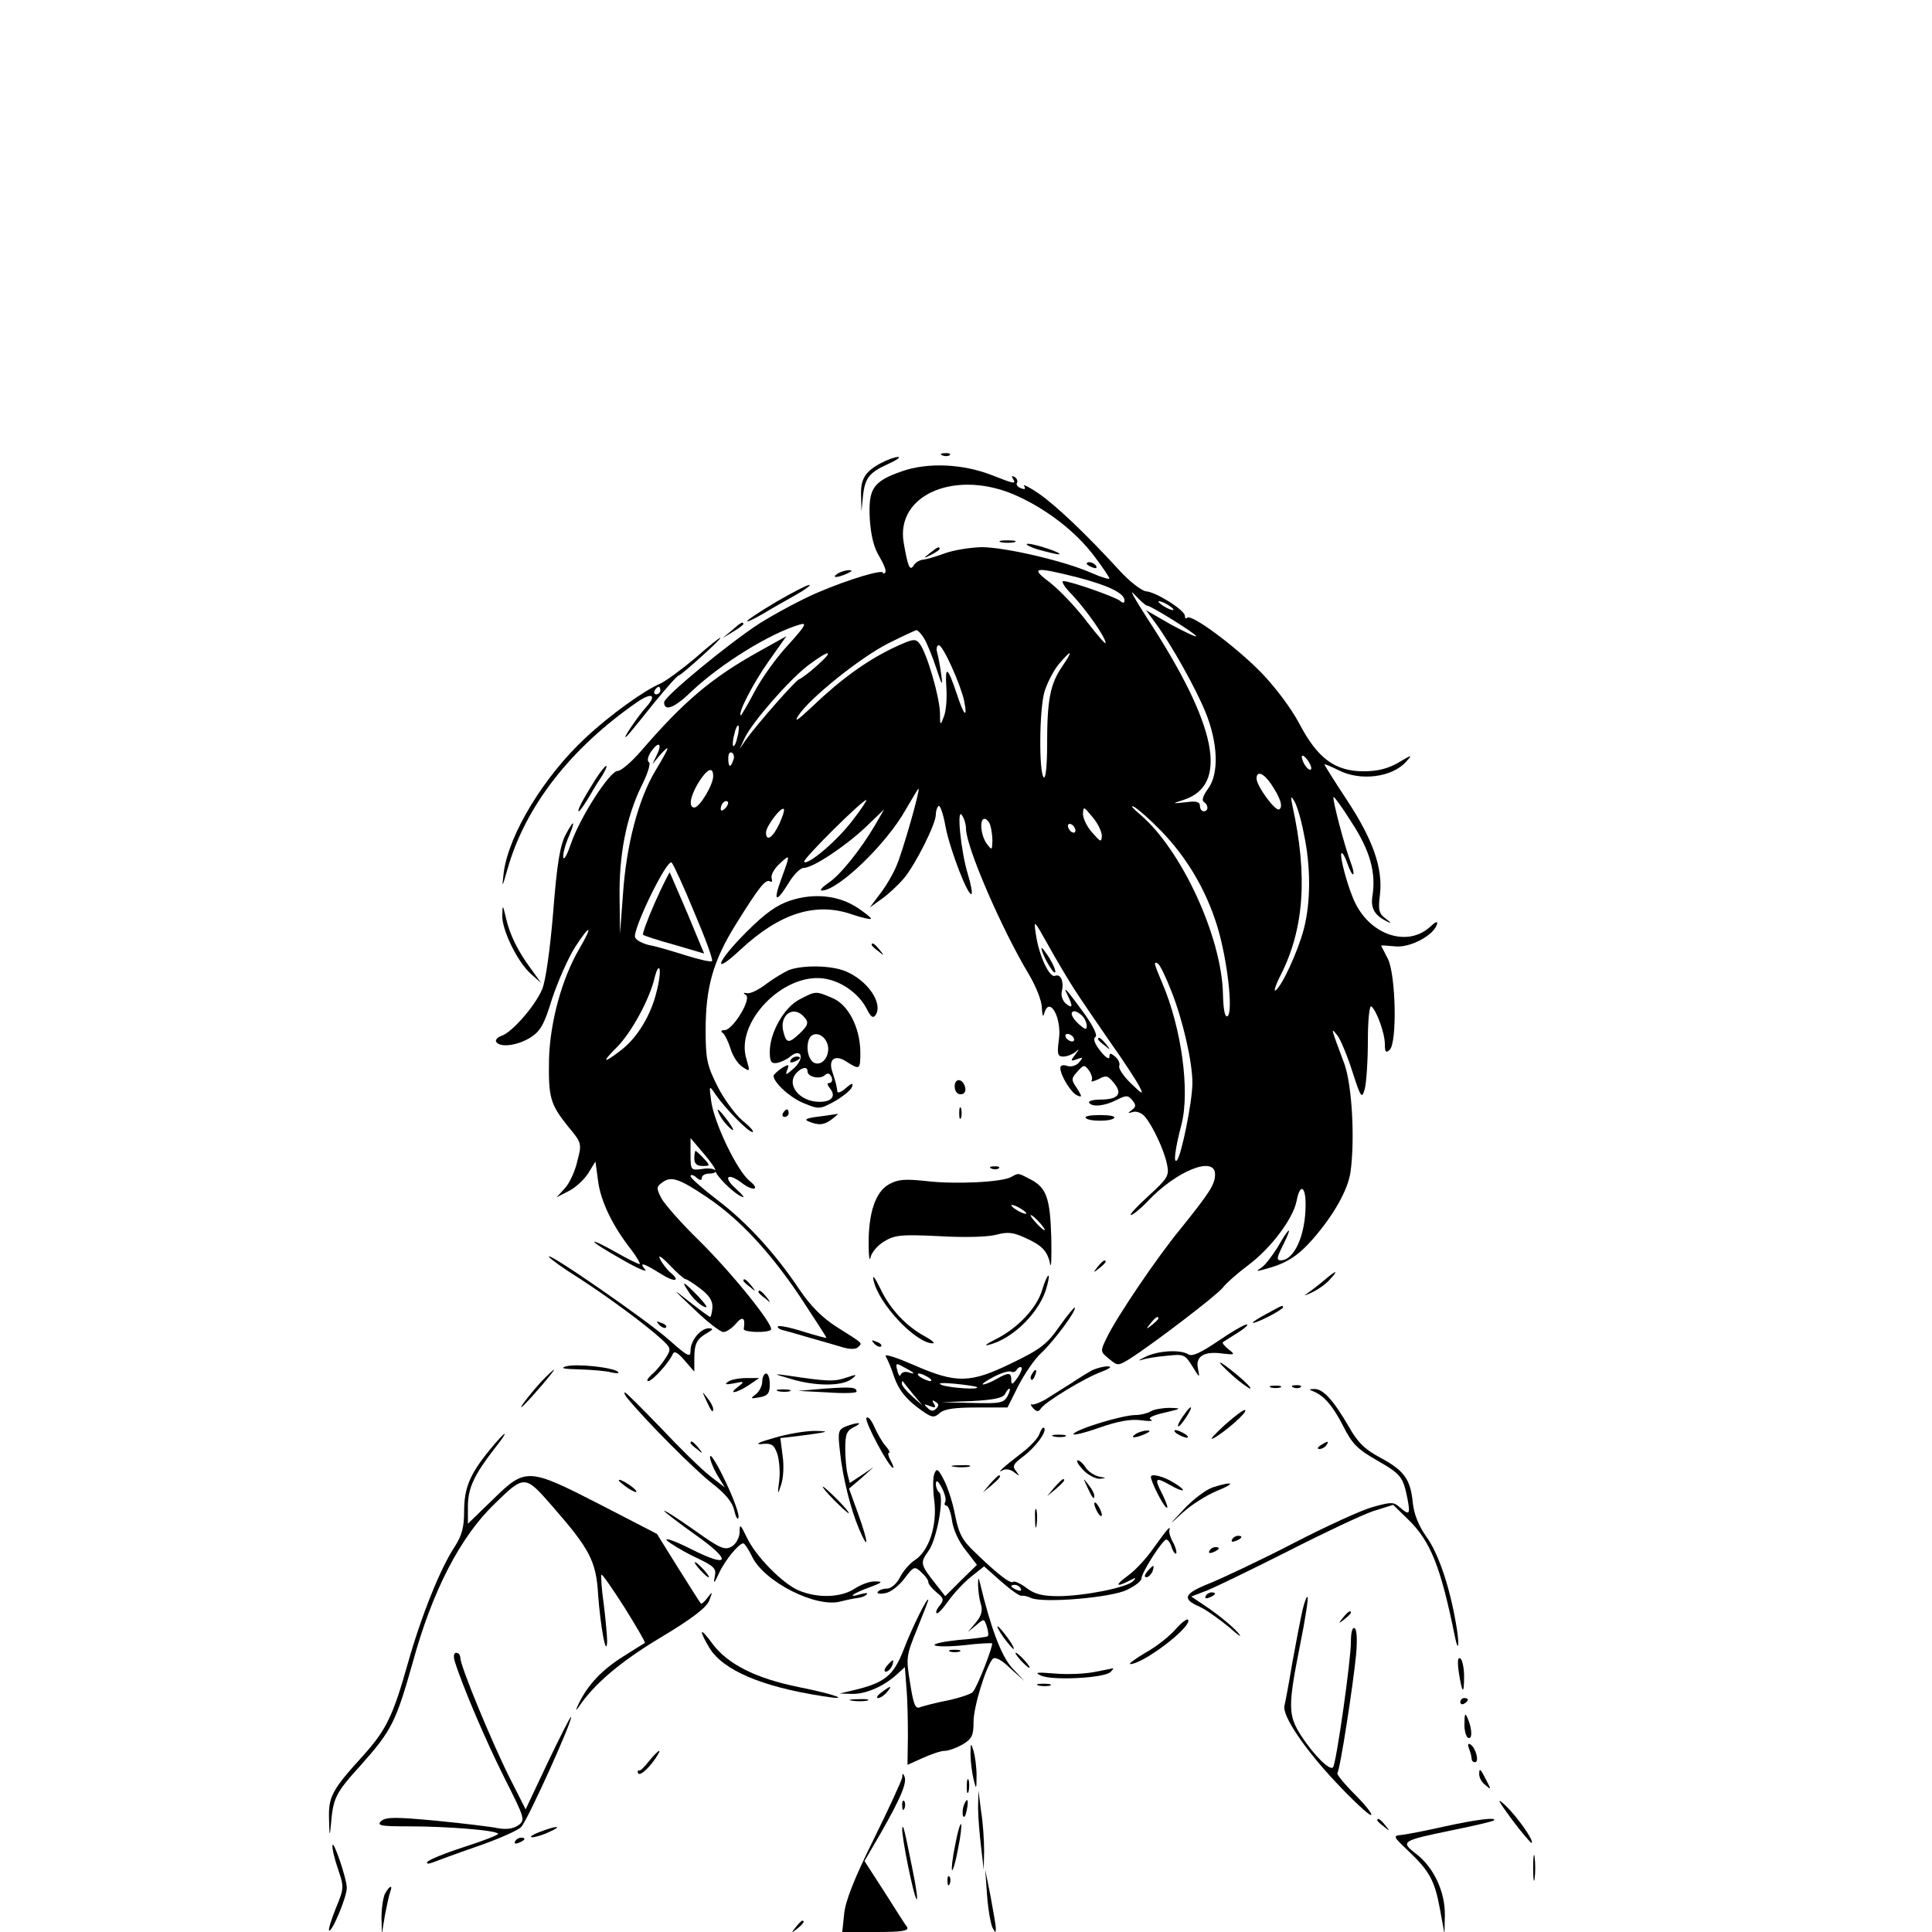 <?xml version="1.0" standalone="no"?>
<!DOCTYPE svg PUBLIC "-//W3C//DTD SVG 20010904//EN"
 "http://www.w3.org/TR/2001/REC-SVG-20010904/DTD/svg10.dtd">
<svg version="1.0" xmlns="http://www.w3.org/2000/svg"
 width="512pt" height="512pt" viewBox="0 0 512 512"
 preserveAspectRatio="xMidYMid meet">
<g transform="translate(0,512) scale(0.1,-0.1)"
fill="#000000" stroke="none">
<path d="M2498 3913 c7 -3 16 -2 19 1 4 3 -2 6 -13 5 -11 0 -14 -3 -6 -6z"/>
<path d="M2335 3893 c-43 -23 -55 -43 -53 -88 l1 -40 4 40 c5 49 17 63 68 86
22 10 33 18 25 18 -8 0 -28 -7 -45 -16z"/>
<path d="M2390 3871 c-77 -27 -89 -46 -85 -126 3 -45 11 -77 26 -101 11 -19
19 -38 15 -41 -3 -4 -6 -4 -6 -1 0 10 -90 -17 -170 -51 -41 -17 -112 -55 -157
-83 -83 -54 -253 -194 -253 -209 0 -26 28 -15 74 30 78 73 207 153 286 176 20
6 14 -4 -32 -55 -32 -34 -72 -91 -90 -126 -18 -34 -34 -61 -35 -60 -8 7 34 87
75 145 l46 65 -70 -39 c-128 -71 -201 -133 -315 -265 -25 -29 -53 -53 -62 -53
-21 0 -100 -123 -124 -193 -9 -27 -18 -44 -20 -37 -2 6 3 28 11 48 22 51 19
58 -5 13 -15 -29 -23 -77 -33 -205 -8 -98 -20 -183 -29 -204 -18 -44 -81 -116
-108 -124 -11 -4 -17 -11 -14 -16 10 -16 56 -10 90 11 27 17 37 34 58 103 15
45 42 107 61 137 40 62 49 60 12 -3 -47 -80 -78 -195 -81 -292 -2 -104 3 -121
51 -181 36 -43 36 -45 24 -91 -6 -27 -21 -59 -33 -72 l-22 -24 33 17 c18 9 41
31 51 47 l19 31 7 -52 c7 -54 39 -120 88 -182 16 -21 25 -38 22 -38 -4 0 -32
14 -62 31 -30 17 -56 30 -58 28 -2 -2 31 -23 72 -46 41 -24 70 -36 63 -28 -18
22 -5 18 40 -10 39 -25 56 -21 24 5 -8 8 -20 23 -25 34 -6 12 5 5 25 -16 20
-21 39 -38 43 -38 3 0 21 -11 39 -25 24 -18 33 -33 32 -50 -1 -14 -4 -25 -6
-25 -2 0 -27 18 -56 41 -47 37 -46 36 13 -20 35 -34 70 -61 78 -61 8 0 23 10
34 23 17 20 25 15 20 -15 -1 -9 63 -11 72 -2 10 10 -105 153 -193 239 -45 44
-88 93 -97 109 -14 27 -14 31 3 43 23 17 45 9 118 -40 86 -58 166 -144 246
-263 38 -58 70 -107 70 -109 0 -2 -28 6 -61 16 -34 11 -64 17 -67 14 -3 -2 1
-6 9 -9 8 -2 41 -11 74 -21 33 -9 73 -21 90 -26 18 -5 33 -5 39 1 12 12 15 8
-56 53 -39 25 -69 55 -99 99 -64 96 -140 179 -218 238 -39 30 -71 58 -71 63 0
5 7 4 15 -3 10 -9 15 -9 15 -1 0 6 9 11 21 11 11 0 18 4 15 8 -3 5 -19 7 -36
4 -29 -4 -30 -3 -30 39 l0 43 34 -40 c18 -21 33 -42 32 -46 -2 -10 46 -59 69
-69 11 -6 4 4 -15 21 -35 31 -22 44 16 15 30 -23 50 -18 21 5 -33 26 -93 151
-102 210 -6 45 -6 45 11 20 26 -38 87 -100 98 -100 6 0 -6 14 -26 30 -20 17
-50 58 -67 92 -27 54 -31 71 -31 147 0 116 20 185 81 283 60 96 78 120 90 112
5 -3 6 1 4 8 -3 8 6 25 20 38 30 28 30 28 6 -38 -23 -62 -15 -67 19 -12 13 22
31 40 40 40 24 0 109 56 164 108 l49 47 -23 -40 c-40 -68 -94 -135 -125 -155
-16 -11 -24 -20 -17 -20 43 0 171 123 222 214 18 31 33 56 34 56 6 0 -42 -167
-58 -204 -9 -22 -29 -56 -44 -75 l-27 -36 32 23 c17 12 44 37 59 55 30 36 84
143 84 168 0 9 3 19 7 23 4 4 13 -21 19 -56 12 -61 60 -186 69 -177 2 3 -2 26
-10 52 -19 62 -30 178 -16 157 6 -8 11 -25 11 -36 0 -48 95 -267 166 -385 19
-32 35 -71 35 -90 1 -19 3 -26 6 -16 13 51 48 -10 39 -69 -5 -38 -3 -44 12
-44 10 0 24 6 32 12 11 10 11 9 0 -6 -14 -18 -13 -19 4 -13 16 6 17 5 6 -8 -7
-9 -21 -13 -31 -10 -11 4 -19 2 -19 -5 0 -20 29 -67 45 -73 13 -6 13 -3 -1 19
-16 23 -15 26 1 44 17 19 19 19 31 3 7 -10 10 -22 7 -26 -3 -5 5 -3 18 3 20
11 25 10 41 -10 24 -29 11 -44 -36 -44 -19 0 -32 -4 -30 -8 8 -13 42 -9 73 7
26 13 30 13 42 -1 10 -13 10 -17 -2 -26 -11 -8 -11 -9 3 -5 9 3 23 -2 31 -11
22 -25 53 -92 60 -129 6 -29 1 -36 -49 -82 -31 -28 -52 -51 -47 -51 5 0 25 16
44 36 77 82 179 122 179 72 0 -27 -14 -48 -91 -144 -65 -79 -170 -235 -196
-289 -18 -37 -17 -37 6 -56 23 -19 24 -19 55 0 64 41 229 167 246 188 10 13
41 40 69 61 60 45 118 123 127 169 9 47 24 41 24 -9 0 -81 -30 -148 -66 -148
-12 0 -10 8 6 40 27 54 18 51 -14 -5 -15 -24 -34 -49 -44 -55 -14 -9 -13 -10
8 -4 58 15 88 34 128 79 56 64 94 131 101 179 12 88 4 229 -16 286 -38 102
-37 98 -18 75 8 -11 26 -54 39 -95 23 -71 25 -73 33 -45 4 17 8 73 8 127 0 53
4 94 9 91 13 -9 36 -70 36 -100 0 -22 3 -24 13 -15 20 21 16 199 -5 241 -10
19 -18 35 -18 35 0 1 17 0 38 -2 39 -4 101 29 110 58 3 10 -3 8 -19 -7 -58
-52 -153 -23 -196 61 -19 36 -44 128 -38 135 3 2 10 -10 16 -28 6 -18 13 -30
15 -28 3 2 -1 17 -7 33 -15 39 -49 167 -45 172 2 1 24 -29 49 -69 48 -74 64
-132 54 -194 -5 -33 6 -52 43 -69 8 -4 5 0 -7 9 -19 14 -21 23 -16 64 8 70
-18 145 -87 250 -33 50 -60 93 -60 95 0 2 17 -5 37 -15 58 -30 142 -19 179 22
18 20 17 20 -20 -2 -28 -16 -55 -23 -92 -23 -76 0 -122 34 -170 125 -22 42
-65 99 -103 138 -68 69 -184 155 -195 144 -3 -4 -6 -1 -6 5 0 15 -76 63 -103
65 -11 1 -44 26 -71 56 -90 98 -166 170 -213 203 -25 17 -43 26 -39 20 5 -8 2
-10 -8 -6 -9 3 -14 10 -11 14 3 5 0 12 -6 16 -8 4 -9 3 -5 -4 10 -16 5 -15
-56 9 -77 30 -170 34 -238 10z m307 -66 c79 -36 155 -95 203 -159 22 -29 40
-56 40 -59 0 -3 -21 3 -46 14 -71 32 -231 69 -293 69 -31 -1 -74 -8 -96 -16
-22 -8 -48 -16 -58 -17 -10 -1 -22 -8 -26 -16 -10 -15 -15 -3 -26 60 -23 130
142 198 302 124z m158 -215 c81 -21 125 -42 125 -61 0 -8 -4 -8 -12 -1 -15 11
-131 52 -150 52 -7 0 4 -17 24 -37 38 -41 88 -112 88 -127 0 -5 -22 21 -50 57
-27 36 -71 82 -96 102 -56 42 -44 44 71 15z m185 -75 c10 0 130 -75 130 -81 0
-3 -30 11 -67 31 l-66 38 25 -34 c42 -57 106 -171 133 -237 33 -82 36 -163 6
-203 -12 -16 -17 -30 -11 -34 13 -8 13 -25 0 -25 -5 0 -10 6 -10 14 0 11 -10
14 -37 10 -38 -4 -38 -4 -7 6 122 39 90 198 -98 485 -32 50 -47 77 -32 60 15
-16 30 -30 34 -30z m70 -11 c0 -2 -9 0 -20 6 -11 6 -20 13 -20 16 0 2 9 0 20
-6 11 -6 20 -13 20 -16z m-661 -76 c8 -13 22 -48 32 -78 16 -49 18 -51 13 -15
-3 22 -8 48 -11 58 -2 9 0 17 5 17 11 0 57 -102 67 -147 10 -51 -1 -39 -20 20
-24 71 -31 75 -27 14 2 -29 -1 -63 -7 -77 -9 -24 -10 -23 -10 11 -1 42 -34
156 -53 182 -12 16 -17 15 -73 -11 -70 -34 -138 -83 -214 -156 -37 -35 -48
-42 -35 -22 29 45 163 153 238 191 38 19 72 35 75 35 3 0 13 -10 20 -22z
m-285 -73 c-21 -19 -42 -34 -46 -35 -7 0 -110 -117 -141 -160 l-17 -25 14 30
c21 43 117 153 168 192 57 43 72 42 22 -2z m651 -1 c-32 -47 -40 -88 -40 -206
0 -58 -4 -93 -9 -88 -13 13 -12 179 2 227 7 23 24 56 38 73 35 41 39 38 9 -6z
m-861 -188 c-3 -15 -8 -25 -11 -23 -2 3 -1 17 3 31 3 15 8 25 11 23 2 -3 1
-17 -3 -31z m-214 -48 l-11 -23 20 24 c30 33 26 22 -13 -43 -44 -74 -76 -194
-85 -325 l-8 -106 -1 95 c-2 115 18 214 57 295 17 33 26 62 21 65 -6 3 -3 16
6 29 20 28 30 21 14 -11z m203 -13 c-7 -21 -13 -19 -13 6 0 11 4 18 10 14 5
-3 7 -12 3 -20z m1531 -24 c-6 -6 -24 19 -24 34 1 6 7 1 15 -9 8 -11 12 -22 9
-25z m-1584 -18 c0 -23 -36 -83 -50 -83 -16 0 -11 30 11 66 23 37 39 44 39 17z
m1478 -20 c25 -37 33 -61 22 -68 -10 -6 -60 62 -60 82 0 21 18 15 38 -14z m87
-131 c19 -87 19 -183 0 -255 -16 -60 -58 -151 -75 -162 -5 -3 1 16 15 43 61
122 71 261 30 447 -5 25 -4 27 5 12 6 -9 18 -47 25 -85z m-1533 66 c-7 -7 -12
-8 -12 -2 0 14 12 26 19 19 2 -3 -1 -11 -7 -17z m339 -30 c-41 -55 -120 -122
-130 -112 -6 5 154 164 165 164 2 0 -13 -24 -35 -52z m816 -30 c67 -69 118
-154 148 -250 27 -86 44 -231 28 -241 -7 -4 -11 18 -12 58 -3 152 -110 383
-219 476 -20 17 -28 26 -17 21 11 -6 43 -34 72 -64z m-1012 18 c-17 -36 -35
-48 -35 -22 0 16 40 69 47 62 3 -2 -3 -20 -12 -40z m855 -31 c-1 -18 -3 -17
-25 8 -14 15 -25 38 -25 50 1 21 2 20 25 -8 14 -16 25 -39 25 -50z m-296 29
c3 -9 6 -28 6 -42 -1 -26 -1 -26 -15 -8 -16 22 -20 66 -6 66 5 0 12 -7 15 -16z
m226 -15 c0 -6 -4 -7 -10 -4 -5 3 -10 11 -10 16 0 6 5 7 10 4 6 -3 10 -11 10
-16z m-1010 -217 c29 -68 50 -125 47 -129 -3 -3 -34 4 -69 15 -35 11 -78 24
-96 27 -18 4 -36 13 -39 21 -7 20 85 210 97 198 5 -5 32 -64 60 -132z m1006
-202 c16 -25 59 -88 95 -140 37 -52 72 -106 79 -120 11 -22 8 -21 -23 9 -19
18 -33 39 -31 46 3 6 -2 18 -11 25 -12 10 -15 10 -15 -1 0 -8 -11 -1 -24 16
-15 19 -20 32 -13 37 6 4 -5 27 -28 60 -46 63 -61 81 -46 51 15 -30 14 -38 -5
-22 -8 7 -13 21 -10 32 6 26 -3 47 -18 41 -15 -6 -43 54 -51 111 -6 39 -5 38
33 -30 21 -38 52 -90 68 -115z m258 -6 c30 -75 56 -187 56 -244 0 -48 -29
-192 -41 -205 -10 -10 -5 30 12 95 23 89 0 256 -51 375 -22 52 -24 59 -11 51
5 -3 21 -36 35 -72z m-1364 -2 c-15 -63 -52 -123 -94 -155 -48 -37 -53 -34
-11 8 39 39 88 130 100 185 5 19 10 29 13 22 2 -7 -1 -34 -8 -60z m1128 -64
c7 -7 12 -19 12 -27 0 -11 -4 -10 -20 4 -21 19 -26 35 -12 35 4 0 13 -5 20
-12z m-23 -58 c3 -5 2 -10 -4 -10 -5 0 -13 5 -16 10 -3 6 -2 10 4 10 5 0 13
-4 16 -10z m225 -744 c0 -2 -8 -10 -17 -17 -16 -13 -17 -12 -4 4 13 16 21 21
21 13z"/>
<path d="M2653 3683 c9 -2 25 -2 35 0 9 3 1 5 -18 5 -19 0 -27 -2 -17 -5z"/>
<path d="M2750 3664 c25 -7 50 -13 55 -13 18 1 -59 27 -80 28 -11 0 0 -7 25
-15z"/>
<path d="M2464 3654 c-18 -14 -18 -15 4 -4 12 6 22 13 22 15 0 8 -5 6 -26 -11z"/>
<path d="M2880 3626 c0 -2 7 -7 16 -10 8 -3 12 -2 9 4 -6 10 -25 14 -25 6z"/>
<path d="M1736 2729 c-20 -45 -34 -84 -32 -86 3 -3 40 -15 84 -27 l78 -23 -44
106 c-25 58 -46 107 -47 109 -1 1 -19 -34 -39 -79z"/>
<path d="M2760 2607 c0 -14 31 -69 36 -64 3 3 -4 20 -15 38 -12 19 -21 30 -21
26z"/>
<path d="M2910 2366 c0 -2 8 -10 18 -17 15 -13 16 -12 3 4 -13 16 -21 21 -21
13z"/>
<path d="M2220 3600 c-18 -12 -2 -12 25 0 13 6 15 9 5 9 -8 0 -22 -4 -30 -9z"/>
<path d="M2057 3525 c-42 -25 -77 -48 -77 -51 0 -3 19 6 43 20 23 14 62 36 87
50 25 14 40 26 35 26 -6 0 -45 -20 -88 -45z"/>
<path d="M1939 3449 l-24 -20 28 17 c15 9 27 18 27 20 0 8 -8 4 -31 -17z"/>
<path d="M1840 3374 c-36 -30 -76 -59 -89 -65 -43 -18 -135 -84 -199 -144
-111 -103 -204 -257 -217 -357 -5 -43 -5 -43 10 9 47 166 167 320 343 442 39
27 54 20 25 -12 -25 -28 -71 -97 -51 -77 8 8 40 48 72 88 32 39 61 72 65 72 7
1 117 100 110 100 -3 0 -34 -25 -69 -56z m-90 -84 c0 -5 -5 -10 -11 -10 -5 0
-7 5 -4 10 3 6 8 10 11 10 2 0 4 -4 4 -10z"/>
<path d="M1577 3053 c-32 -51 -49 -83 -43 -83 2 0 13 15 24 33 11 19 27 46 37
60 9 15 15 27 11 27 -3 0 -16 -17 -29 -37z"/>
<path d="M2096 2734 c-37 -12 -67 -33 -118 -84 -79 -79 -93 -119 -16 -47 104
97 200 128 298 93 24 -8 46 -13 48 -11 2 2 -14 15 -35 29 -50 33 -114 40 -177
20z"/>
<path d="M1331 2694 c-1 -38 40 -123 76 -155 l27 -24 -25 35 c-36 48 -58 92
-68 137 -9 37 -9 37 -10 7z"/>
<path d="M2310 2616 c0 -2 8 -10 18 -17 15 -13 16 -12 3 4 -13 16 -21 21 -21
13z"/>
<path d="M2090 2549 c-13 -6 -40 -22 -60 -37 -19 -15 -42 -26 -50 -24 -11 2
-11 0 -3 -5 15 -11 -35 -93 -57 -93 -9 0 -11 -3 -4 -8 5 -4 14 -22 20 -41 5
-18 19 -40 31 -48 21 -14 21 -14 11 21 -30 96 96 227 204 213 46 -6 93 -39
114 -79 12 -24 18 -28 25 -17 19 31 -22 91 -80 115 -38 16 -114 17 -151 3z"/>
<path d="M2120 2472 c-41 -20 -80 -88 -80 -139 0 -27 4 -32 19 -30 10 2 26 9
35 17 30 24 39 -4 11 -30 -21 -19 -25 -21 -19 -6 6 16 5 17 -15 5 -11 -8 -21
-17 -21 -20 0 -18 45 -59 81 -73 39 -16 42 -16 82 6 22 13 43 30 45 38 4 11
-1 10 -17 -4 -12 -11 -22 -14 -22 -8 -2 16 -4 23 -13 51 -12 34 7 48 38 27 35
-22 36 -21 36 27 -1 64 -32 125 -74 142 -44 19 -44 19 -86 -3z m8 -44 c17 -17
15 -24 -10 -48 -28 -26 -34 -25 -42 6 -11 42 24 70 52 42z m62 -68 c14 -26 -4
-63 -28 -58 -18 3 -28 39 -18 64 8 20 34 17 46 -6z m-50 -79 c0 -15 32 -22 45
-11 9 8 14 6 19 -5 3 -8 0 -15 -6 -15 -7 0 -6 -5 2 -15 16 -20 4 -35 -28 -35
-54 0 -91 47 -60 78 14 14 28 16 28 3z"/>
<path d="M2095 2310 c-3 -6 1 -7 9 -4 18 7 21 14 7 14 -6 0 -13 -4 -16 -10z"/>
<path d="M2530 2241 c0 -12 6 -21 16 -21 9 0 14 7 12 17 -5 25 -28 28 -28 4z"/>
<path d="M2542 2170 c0 -14 2 -19 5 -12 2 6 2 18 0 25 -3 6 -5 1 -5 -13z"/>
<path d="M1909 2162 c5 -10 18 -25 27 -33 11 -9 9 -2 -6 19 -26 35 -36 42 -21
14z"/>
<path d="M2075 2170 c-3 -5 -1 -10 4 -10 6 0 11 5 11 10 0 6 -2 10 -4 10 -3 0
-8 -4 -11 -10z"/>
<path d="M2170 2161 c-33 -4 -40 -8 -27 -13 27 -11 41 -10 63 7 10 8 17 14 14
13 -3 0 -25 -4 -50 -7z"/>
<path d="M2877 2158 c2 -5 19 -8 38 -8 19 0 36 3 38 8 3 4 -14 7 -38 7 -24 0
-41 -3 -38 -7z"/>
<path d="M1840 2050 c0 -14 7 -20 22 -20 20 0 21 1 3 20 -10 11 -20 20 -22 20
-1 0 -3 -9 -3 -20z"/>
<path d="M2628 2023 c7 -3 16 -2 19 1 4 3 -2 6 -13 5 -11 0 -14 -3 -6 -6z"/>
<path d="M2680 2001 c-24 -14 -149 -20 -225 -11 -57 6 -75 5 -100 -9 -35 -20
-54 -76 -53 -161 0 -30 3 -45 5 -32 3 13 19 32 36 42 28 17 44 19 147 14 68
-4 130 -2 151 4 29 8 45 6 75 -8 45 -20 60 -35 67 -70 3 -14 4 18 3 70 -3 106
-13 133 -56 155 -33 17 -30 17 -50 6z m40 -97 c0 -2 -9 0 -20 6 -11 6 -20 13
-20 16 0 2 9 0 20 -6 11 -6 20 -13 20 -16z m35 -24 c10 -11 16 -20 13 -20 -3
0 -13 9 -23 20 -10 11 -16 20 -13 20 3 0 13 -9 23 -20z"/>
<path d="M1455 1789 c4 -6 39 -31 79 -56 79 -51 176 -123 218 -161 27 -25 27
-27 12 -51 -9 -14 -25 -34 -36 -43 -11 -10 -16 -18 -10 -18 11 0 56 50 65 72
4 9 14 3 31 -17 l26 -30 0 35 c0 40 7 52 35 68 15 9 16 11 4 12 -22 0 -49 -32
-49 -59 0 -20 -7 -16 -58 29 -60 53 -329 239 -317 219z"/>
<path d="M2909 1763 c-13 -16 -12 -17 4 -4 9 7 17 15 17 17 0 8 -8 3 -21 -13z"/>
<path d="M2315 1727 c13 -62 112 -167 157 -167 7 0 -2 8 -20 18 -50 27 -93 72
-119 127 -15 31 -22 39 -18 22z"/>
<path d="M3509 1727 c-14 -12 -35 -28 -45 -35 -11 -7 -7 -6 11 2 17 8 39 23
49 35 25 27 18 26 -15 -2z"/>
<path d="M2762 1702 c-14 -48 -65 -102 -123 -131 -24 -12 -33 -19 -19 -15 66
16 139 90 155 157 11 41 0 32 -13 -11z"/>
<path d="M1970 1726 c0 -2 8 -10 18 -17 15 -13 16 -12 3 4 -13 16 -21 21 -21
13z"/>
<path d="M1826 1695 c9 -14 26 -31 38 -37 14 -7 10 1 -13 26 -41 42 -48 45
-25 11z"/>
<path d="M2010 1696 c0 -2 8 -10 18 -17 15 -13 16 -12 3 4 -13 16 -21 21 -21
13z"/>
<path d="M2807 1604 c-32 -46 -50 -60 -125 -96 -110 -54 -147 -55 -259 -6 -46
20 -79 31 -76 24 4 -6 15 -31 23 -56 11 -31 28 -54 59 -78 40 -30 45 -31 61
-17 12 11 39 15 98 15 l82 0 29 58 c16 31 43 71 61 87 33 31 95 114 88 120 -1
1 -20 -21 -41 -51z m-387 -122 c3 -3 -3 -2 -12 1 -9 3 -18 1 -21 -6 -2 -6 -6
-2 -9 11 -5 19 -4 21 15 10 12 -6 24 -13 27 -16z m276 -14 c-13 -18 -16 -19
-16 -5 0 20 -7 21 -40 2 -14 -8 -29 -14 -35 -14 -5 0 7 9 28 20 21 11 42 17
47 14 5 -3 12 0 15 6 4 5 9 8 12 5 3 -2 -2 -15 -11 -28z m-236 2 c8 -5 11 -10
5 -10 -5 0 -17 5 -25 10 -8 5 -10 10 -5 10 6 0 17 -5 25 -10z m-40 -45 l25
-30 -27 24 c-16 14 -28 29 -28 34 0 6 1 8 3 6 1 -2 13 -17 27 -34z m169 19 c9
-8 -75 -2 -94 6 -12 5 1 6 35 3 30 -3 57 -7 59 -9z m81 -24 c-10 -18 -20 -20
-93 -18 l-82 2 80 3 c57 3 82 8 88 18 12 23 19 18 7 -5z m-189 -33 c-8 -8 -14
-7 -23 2 -11 10 -9 11 6 5 15 -6 17 -4 11 6 -6 9 -4 11 4 5 9 -5 10 -10 2 -18z"/>
<path d="M3358 1639 c-21 -11 -38 -22 -38 -24 0 -3 18 4 40 15 22 11 40 23 40
25 0 7 0 7 -42 -16z"/>
<path d="M1747 1609 c7 -7 15 -10 18 -7 3 3 -2 9 -12 12 -14 6 -15 5 -6 -5z"/>
<path d="M3228 1566 c-46 -31 -69 -42 -79 -35 -21 13 -80 10 -114 -7 -16 -8
-21 -11 -10 -8 11 4 41 9 67 11 45 5 48 4 68 -28 19 -31 20 -32 15 -7 -8 33
15 48 65 41 33 -4 34 -3 16 11 -11 9 -18 17 -15 19 2 2 20 13 39 25 19 12 30
22 24 22 -7 0 -41 -20 -76 -44z"/>
<path d="M2317 1559 c7 -7 15 -10 18 -7 3 3 -2 9 -12 12 -14 6 -15 5 -6 -5z"/>
<path d="M1500 1499 c-17 -5 -6 -7 35 -8 33 -1 71 -4 85 -8 14 -3 22 -3 18 1
-10 12 -111 23 -138 15z"/>
<path d="M3266 1475 c21 -19 43 -34 47 -35 5 0 -10 16 -33 35 -54 45 -65 46
-14 0z"/>
<path d="M2895 1489 c-11 -6 -36 -21 -55 -34 -19 -12 -48 -30 -65 -41 -16 -10
-34 -17 -40 -16 -5 2 -4 -2 3 -10 10 -10 14 -10 21 0 10 16 116 81 161 97 23
9 28 14 15 14 -11 0 -29 -5 -40 -10z"/>
<path d="M1434 1458 c-31 -34 -67 -81 -47 -63 21 20 85 95 81 95 -2 0 -18 -15
-34 -32z"/>
<path d="M2735 1479 c-4 -6 -5 -12 -2 -15 2 -3 7 2 10 11 7 17 1 20 -8 4z"/>
<path d="M2020 1459 c0 -12 -8 -27 -17 -34 -16 -12 -14 -12 10 -8 22 4 27 11
27 34 0 16 -4 29 -10 29 -5 0 -10 -10 -10 -21z"/>
<path d="M2095 1466 c65 -20 136 -20 161 -1 17 13 16 14 -14 4 -31 -11 -51
-10 -157 6 -36 5 -36 4 10 -9z"/>
<path d="M1929 1458 c-10 -7 -5 -8 16 -4 28 6 29 5 11 -9 -28 -21 -6 -18 28 4
l28 19 -34 0 c-19 0 -41 -4 -49 -10z"/>
<path d="M2185 1440 l-70 -6 78 -4 c42 -3 77 -2 77 2 0 12 -13 13 -85 8z"/>
<path d="M3368 1443 c6 -2 18 -2 25 0 6 3 1 5 -13 5 -14 0 -19 -2 -12 -5z"/>
<path d="M3428 1443 c7 -3 16 -2 19 1 4 3 -2 6 -13 5 -11 0 -14 -3 -6 -6z"/>
<path d="M2063 1433 c9 -2 23 -2 30 0 6 3 -1 5 -18 5 -16 0 -22 -2 -12 -5z"/>
<path d="M3480 1433 c28 -11 52 -38 80 -93 23 -46 38 -61 89 -90 64 -37 69
-43 81 -102 8 -42 5 -45 -21 -22 -16 14 -22 14 -72 0 -29 -8 -123 -51 -208
-95 -85 -44 -185 -91 -221 -106 -71 -28 -77 -42 -29 -63 16 -7 51 -32 78 -54
28 -25 37 -30 23 -14 -14 16 -47 43 -74 62 l-49 33 44 17 c24 10 121 57 214
104 94 48 194 95 223 105 l54 17 39 -38 c60 -58 87 -125 125 -313 10 -47 12
-14 2 39 -17 98 -47 186 -79 229 -20 29 -32 59 -35 89 -6 62 -23 85 -86 119
-41 22 -60 40 -84 83 -40 69 -68 100 -91 99 -14 0 -15 -2 -3 -6z"/>
<path d="M1664 1413 c51 -62 179 -190 223 -224 36 -28 54 -50 59 -72 4 -18 9
-26 11 -19 3 7 -12 49 -33 93 -21 45 -40 76 -42 70 -2 -6 6 -27 17 -47 l22
-36 -40 31 c-22 17 -80 74 -129 126 -50 52 -93 95 -96 95 -3 0 0 -8 8 -17z"/>
<path d="M1871 1410 c14 -31 19 -36 19 -24 0 6 -7 19 -16 30 -14 18 -14 18 -3
-6z"/>
<path d="M3050 1380 c-8 -5 -27 -10 -41 -10 -34 0 -156 -37 -164 -50 -3 -5 27
2 67 16 51 18 85 24 113 20 22 -3 33 -2 25 2 -9 4 4 11 35 18 47 11 48 12 15
13 -19 0 -42 -4 -50 -9z"/>
<path d="M3143 1378 c-15 -20 -25 -38 -20 -38 3 0 12 11 21 25 17 26 16 35 -1
13z"/>
<path d="M3245 1343 c-27 -25 -41 -40 -30 -35 30 16 91 69 85 75 -3 3 -27 -15
-55 -40z"/>
<path d="M2296 1362 c-5 -9 60 -132 71 -132 2 0 -1 9 -7 20 -6 11 -8 20 -4 20
4 0 0 8 -9 18 -9 10 -22 33 -30 51 -8 18 -17 29 -21 23z"/>
<path d="M2242 1340 c-21 -9 -22 -14 -16 -67 7 -67 28 -152 51 -206 26 -60 25
-37 -2 39 l-25 69 33 28 32 29 -31 -21 -32 -21 -6 23 c-3 12 -6 43 -6 68 0 38
4 48 23 57 27 13 11 14 -21 2z"/>
<path d="M2755 1321 c-3 -11 -25 -35 -48 -52 -48 -37 -69 -56 -49 -45 7 4 21
2 30 -6 15 -11 15 -11 5 3 -11 13 -8 19 17 38 33 24 66 68 57 77 -3 3 -8 -4
-12 -15z"/>
<path d="M2050 1309 c-36 -10 -51 -17 -33 -16 28 3 34 -1 43 -26 5 -16 8 -48
5 -71 -5 -38 -4 -39 5 -11 6 17 8 51 4 77 l-6 47 44 5 c85 11 92 13 48 14 -25
0 -74 -8 -110 -19z"/>
<path d="M3010 1320 c-18 -12 -2 -12 25 0 13 6 15 9 5 9 -8 0 -22 -4 -30 -9z"/>
<path d="M3120 1320 c8 -5 20 -10 25 -10 6 0 3 5 -5 10 -8 5 -19 10 -25 10 -5
0 -3 -5 5 -10z"/>
<path d="M1298 1278 c-53 -65 -68 -101 -68 -163 0 -43 -6 -64 -25 -94 -38 -57
-89 -184 -125 -312 -39 -138 -57 -174 -118 -242 -83 -91 -92 -109 -90 -169 1
-45 2 -47 5 -13 6 71 12 83 79 157 82 92 93 114 138 273 52 190 126 332 216
419 80 78 81 78 154 -6 98 -112 116 -145 121 -233 6 -84 22 -172 24 -125 0 14
-4 58 -9 99 -6 41 -8 76 -6 78 2 2 29 -37 61 -87 31 -50 56 -92 54 -94 -2 -1
-28 -17 -56 -35 -58 -36 -95 -76 -119 -125 -8 -17 -9 -22 -2 -12 40 61 111
122 218 186 82 49 120 78 129 97 10 26 10 27 -4 9 -8 -11 -16 -18 -18 -15 -2
2 -29 45 -60 94 l-56 90 -151 78 c-191 98 -197 98 -284 13 l-66 -64 0 46 c0
49 17 84 72 155 16 20 28 37 25 37 -3 0 -20 -19 -39 -42z"/>
<path d="M2793 1313 c9 -2 23 -2 30 0 6 3 -1 5 -18 5 -16 0 -22 -2 -12 -5z"/>
<path d="M1830 1296 c0 -2 8 -10 18 -17 15 -13 16 -12 3 4 -13 16 -21 21 -21
13z"/>
<path d="M3500 1290 c-9 -6 -10 -10 -3 -10 6 0 15 5 18 10 8 12 4 12 -15 0z"/>
<path d="M2870 1225 c13 -14 33 -24 44 -24 19 2 19 2 -2 6 -12 3 -28 13 -35
24 -6 10 -16 19 -21 19 -5 0 1 -11 14 -25z"/>
<path d="M2528 1233 c12 -2 30 -2 40 0 9 3 -1 5 -23 4 -22 0 -30 -2 -17 -4z"/>
<path d="M2476 1214 c-4 -10 -4 -42 0 -71 8 -65 -14 -133 -51 -157 -14 -9 -32
-30 -40 -46 -9 -18 -24 -30 -35 -30 -10 0 -21 -4 -24 -9 -3 -4 6 -6 20 -3 14
2 37 20 51 39 24 32 27 33 44 17 11 -10 19 -21 19 -26 0 -6 10 -18 22 -28 19
-15 20 -20 9 -34 -8 -9 -12 -19 -9 -21 3 -3 17 12 31 32 15 21 42 50 61 65
l34 27 45 -40 c25 -22 49 -39 54 -38 4 1 16 -1 26 -6 33 -14 213 1 254 22 21
10 38 23 38 30 0 15 56 103 66 103 4 0 11 -9 14 -21 4 -11 9 -18 12 -16 2 3
-1 16 -8 29 -7 12 -12 28 -10 33 4 14 -5 4 -43 -49 -18 -26 -48 -58 -66 -71
-36 -26 -34 -33 3 -14 17 9 20 9 10 -1 -16 -17 -126 -39 -196 -40 -44 0 -65 5
-87 22 -16 12 -32 19 -35 16 -7 -6 -40 19 -100 77 -35 33 -44 50 -54 100 -6
33 -20 75 -30 94 -15 29 -19 31 -25 15z m29 -74 c-3 -6 -2 -10 3 -10 5 0 12
-18 15 -40 3 -23 18 -56 36 -78 l30 -39 -42 -41 -42 -42 -26 33 c-40 51 -41
55 -19 86 23 30 44 148 28 157 -4 3 -8 13 -8 22 1 11 6 8 16 -11 8 -15 12 -32
9 -37z m200 -230 c3 -6 -1 -7 -9 -4 -18 7 -21 14 -7 14 6 0 13 -4 16 -10z"/>
<path d="M2624 1188 l-19 -23 23 19 c21 18 27 26 19 26 -2 0 -12 -10 -23 -22z"/>
<path d="M3050 1206 c0 -12 32 -76 41 -81 6 -4 1 11 -10 34 -23 44 -20 48 19
26 38 -22 49 -18 12 5 -29 18 -62 26 -62 16z"/>
<path d="M1640 1197 c0 -3 12 -12 26 -22 15 -9 23 -12 20 -6 -7 11 -46 35 -46
28z"/>
<path d="M2794 1178 l-19 -23 23 19 c21 18 27 26 19 26 -2 0 -12 -10 -23 -22z"/>
<path d="M2881 1180 c14 -31 19 -36 19 -24 0 6 -7 19 -16 30 -14 18 -14 18 -3
-6z"/>
<path d="M3213 1178 c-17 -6 -51 -31 -75 -57 -43 -46 -43 -46 -3 -9 22 20 63
46 90 57 52 21 44 27 -12 9z"/>
<path d="M2210 1145 c19 -19 36 -35 39 -35 3 0 -10 16 -29 35 -19 19 -36 35
-39 35 -3 0 10 -16 29 -35z"/>
<path d="M2900 1135 c0 -5 5 -17 10 -25 5 -8 10 -10 10 -5 0 6 -5 17 -10 25
-5 8 -10 11 -10 5z"/>
<path d="M2743 1095 c0 -22 2 -30 4 -17 2 12 2 30 0 40 -3 9 -5 -1 -4 -23z"/>
<path d="M1760 1116 c0 -2 36 -30 81 -62 101 -71 94 -92 -12 -38 -40 20 -68
30 -62 22 7 -7 39 -27 72 -43 55 -26 60 -31 55 -54 -4 -20 -1 -17 11 9 16 35
53 80 65 80 3 0 14 -16 23 -35 32 -67 170 -137 235 -119 15 4 35 8 44 9 10 1
21 5 25 10 5 4 -3 4 -17 0 -38 -11 -19 3 26 19 32 12 35 15 14 15 -14 1 -38
-8 -55 -19 -36 -24 -98 -26 -148 -5 -43 18 -116 92 -139 143 -16 33 -18 34
-18 12 0 -14 -9 -31 -20 -38 -19 -11 -30 -7 -100 43 -44 31 -80 54 -80 51z"/>
<path d="M3265 1040 c-3 -6 1 -7 9 -4 18 7 21 14 7 14 -6 0 -13 -4 -16 -10z"/>
<path d="M3205 1010 c-3 -6 1 -7 9 -4 18 7 21 14 7 14 -6 0 -13 -4 -16 -10z"/>
<path d="M1855 960 c10 -11 20 -20 23 -20 3 0 -3 9 -13 20 -10 11 -20 20 -23
20 -3 0 3 -9 13 -20z"/>
<path d="M3040 955 c-7 -9 -8 -15 -2 -15 5 0 12 7 16 15 3 8 4 15 2 15 -2 0
-9 -7 -16 -15z"/>
<path d="M2592 920 c0 -14 3 -36 7 -50 6 -18 2 -32 -13 -50 l-21 -25 22 18
c21 18 21 18 28 -3 4 -12 5 -23 3 -26 -2 -2 -37 -7 -77 -10 -39 -4 -68 -10
-64 -14 4 -4 40 -4 78 0 39 5 72 6 74 5 4 -5 -39 -116 -51 -129 -4 -5 -33 -15
-65 -22 -32 -6 -65 -15 -74 -18 -13 -6 -18 5 -27 63 -11 67 -11 72 18 143 16
40 30 75 30 78 -1 11 -41 -69 -65 -131 -27 -70 -50 -89 -136 -109 l-34 -8 33
-1 c36 -1 84 20 118 51 l22 20 4 -54 c3 -29 4 -87 4 -129 l-1 -76 40 18 c22
10 48 19 58 19 11 0 32 8 48 17 25 15 29 24 29 60 0 40 33 147 51 167 6 6 24
-3 46 -25 l38 -34 -33 35 c-29 32 -57 108 -85 225 -4 16 -5 15 -5 -5z"/>
<path d="M3195 890 c-3 -6 1 -7 9 -4 18 7 21 14 7 14 -6 0 -13 -4 -16 -10z"/>
<path d="M3452 854 c-5 -22 -17 -84 -27 -139 -9 -55 -19 -107 -21 -115 -7 -26
53 -115 137 -204 44 -47 86 -86 92 -86 6 0 -12 24 -41 53 -29 29 -50 55 -48
58 7 6 42 233 50 316 3 36 2 65 -4 68 -6 4 -10 -11 -10 -37 0 -48 -38 -316
-47 -331 -7 -12 -50 30 -84 82 -36 55 -36 79 -4 240 14 69 23 127 20 129 -2 2
-8 -13 -13 -34z"/>
<path d="M3559 833 c-13 -16 -12 -17 4 -4 9 7 17 15 17 17 0 8 -8 3 -21 -13z"/>
<path d="M3117 804 c-15 -18 -51 -47 -80 -63 -29 -17 -47 -31 -42 -31 34 0
162 97 154 117 -2 5 -17 -6 -32 -23z"/>
<path d="M2660 780 c12 -16 24 -30 26 -30 3 0 -4 14 -16 30 -12 17 -24 30 -26
30 -3 0 4 -13 16 -30z"/>
<path d="M1860 794 c0 -5 9 -23 20 -41 36 -59 138 -103 300 -128 80 -13 37 4
-63 24 -114 23 -189 61 -229 115 -15 21 -28 35 -28 30z"/>
<path d="M2518 743 c6 -2 18 -2 25 0 6 3 1 5 -13 5 -14 0 -19 -2 -12 -5z"/>
<path d="M1205 718 c19 -63 84 -215 133 -312 53 -105 54 -109 36 -123 -13 -9
-31 -12 -54 -8 -19 4 -93 13 -165 20 -108 10 -132 10 -145 -1 -12 -12 -1 -14
71 -14 108 0 239 -11 239 -20 0 -3 -41 -19 -91 -35 -50 -16 -93 -34 -96 -39
-4 -6 1 -6 13 -2 10 4 64 24 119 43 55 19 107 42 116 51 17 17 141 292 132
292 -2 0 -30 -55 -62 -122 l-58 -123 -43 85 c-48 96 -130 295 -130 316 0 8 -5
14 -11 14 -6 0 -8 -9 -4 -22z"/>
<path d="M2705 720 c10 -11 20 -20 23 -20 3 0 -3 9 -13 20 -10 11 -20 20 -23
20 -3 0 3 -9 13 -20z"/>
<path d="M3866 688 c9 -57 14 -61 14 -10 0 22 -5 44 -10 47 -7 4 -8 -8 -4 -37z"/>
<path d="M2350 705 c-7 -9 -8 -15 -2 -15 5 0 12 7 16 15 3 8 4 15 2 15 -2 0
-9 -7 -16 -15z"/>
<path d="M2900 689 c-25 -5 -72 -7 -105 -4 -49 4 -55 3 -35 -6 31 -13 167 -6
183 10 6 6 9 11 7 10 -3 -1 -25 -5 -50 -10z"/>
<path d="M2753 653 c9 -2 23 -2 30 0 6 3 -1 5 -18 5 -16 0 -22 -2 -12 -5z"/>
<path d="M2336 635 c-11 -8 -15 -15 -9 -15 6 0 16 7 23 15 16 19 11 19 -14 0z"/>
<path d="M2258 613 c12 -2 30 -2 40 0 9 3 -1 5 -23 4 -22 0 -30 -2 -17 -4z"/>
<path d="M3870 609 c0 -5 5 -7 10 -4 6 3 10 8 10 11 0 2 -4 4 -10 4 -5 0 -10
-5 -10 -11z"/>
<path d="M3881 553 c-1 -17 4 -35 9 -38 12 -7 12 22 0 50 -7 17 -9 15 -9 -12z"/>
<path d="M2572 470 c0 -19 4 -48 8 -65 7 -29 8 -28 8 10 0 22 -4 51 -8 65 -7
23 -8 22 -8 -10z"/>
<path d="M3893 486 c4 -10 7 -22 7 -27 0 -5 4 -9 9 -9 12 0 2 38 -12 47 -7 4
-8 0 -4 -11z"/>
<path d="M1720 453 c-12 -16 -24 -27 -26 -25 -2 1 -4 0 -4 -3 0 -14 18 -3 39
24 13 17 21 31 18 31 -3 0 -15 -12 -27 -27z"/>
<path d="M3920 418 c0 -9 7 -22 17 -29 15 -13 15 -12 3 11 -17 34 -20 36 -20
18z"/>
<path d="M2391 410 c-1 -8 -35 -82 -76 -165 -52 -105 -75 -164 -78 -198 l-5
-47 90 0 c69 0 87 3 82 13 -5 6 -32 49 -60 93 l-53 82 43 74 c53 93 70 133 63
150 -4 10 -6 9 -6 -2z"/>
<path d="M2562 385 c0 -16 2 -22 5 -12 2 9 2 23 0 30 -3 6 -5 -1 -5 -18z"/>
<path d="M2592 330 c0 -25 4 -72 8 -105 l7 -60 1 50 c0 28 -3 75 -8 105 l-7
55 -1 -45z"/>
<path d="M4006 299 c27 -36 51 -64 53 -63 7 6 -38 69 -69 99 -25 23 -22 16 16
-36z"/>
<path d="M2391 334 c0 -11 3 -14 6 -6 3 7 2 16 -1 19 -3 4 -6 -2 -5 -13z"/>
<path d="M2554 335 c-3 -8 -4 -20 -2 -27 3 -7 7 -1 10 15 6 29 1 36 -8 12z"/>
<path d="M3650 296 c0 -2 8 -10 18 -17 15 -13 16 -12 3 4 -13 16 -21 21 -21
13z"/>
<path d="M3825 279 c-49 -11 -100 -21 -113 -22 -21 -2 -19 -5 19 -41 58 -55
71 -80 85 -155 l12 -66 1 49 c1 62 -29 127 -76 163 -43 33 -39 35 97 63 58 12
107 23 109 26 9 9 -48 2 -134 -17z"/>
<path d="M2531 229 c-7 -33 -10 -63 -8 -65 2 -3 10 23 16 57 7 33 10 63 8 65
-2 3 -10 -23 -16 -57z"/>
<path d="M1430 265 c-19 -7 -28 -14 -20 -14 8 0 29 6 45 14 39 17 21 18 -25 0z"/>
<path d="M2391 274 c-2 -20 30 -179 38 -187 4 -4 -1 32 -11 80 -21 104 -25
122 -27 107z"/>
<path d="M1365 240 c-3 -6 1 -7 9 -4 18 7 21 14 7 14 -6 0 -13 -4 -16 -10z"/>
<path d="M881 229 c-1 -8 6 -37 15 -63 16 -47 16 -50 -6 -103 -12 -30 -20 -56
-18 -59 7 -7 48 91 47 113 0 25 -37 132 -38 112z"/>
<path d="M4063 170 c0 -30 2 -43 4 -28 2 16 2 40 0 56 -2 15 -4 2 -4 -28z"/>
<path d="M2616 95 c3 -38 10 -77 15 -85 7 -13 8 -13 8 0 0 8 -7 47 -14 85
l-14 70 5 -70z"/>
<path d="M2511 134 c0 -11 3 -14 6 -6 3 7 2 16 -1 19 -3 4 -6 -2 -5 -13z"/>
<path d="M1020 101 c-5 -11 -9 -39 -9 -63 l1 -43 8 49 c5 26 11 54 14 62 8 21
-2 17 -14 -5z"/>
<path d="M2109 13 c-13 -16 -12 -17 4 -4 16 13 21 21 13 21 -2 0 -10 -8 -17
-17z"/>
</g>
</svg>
